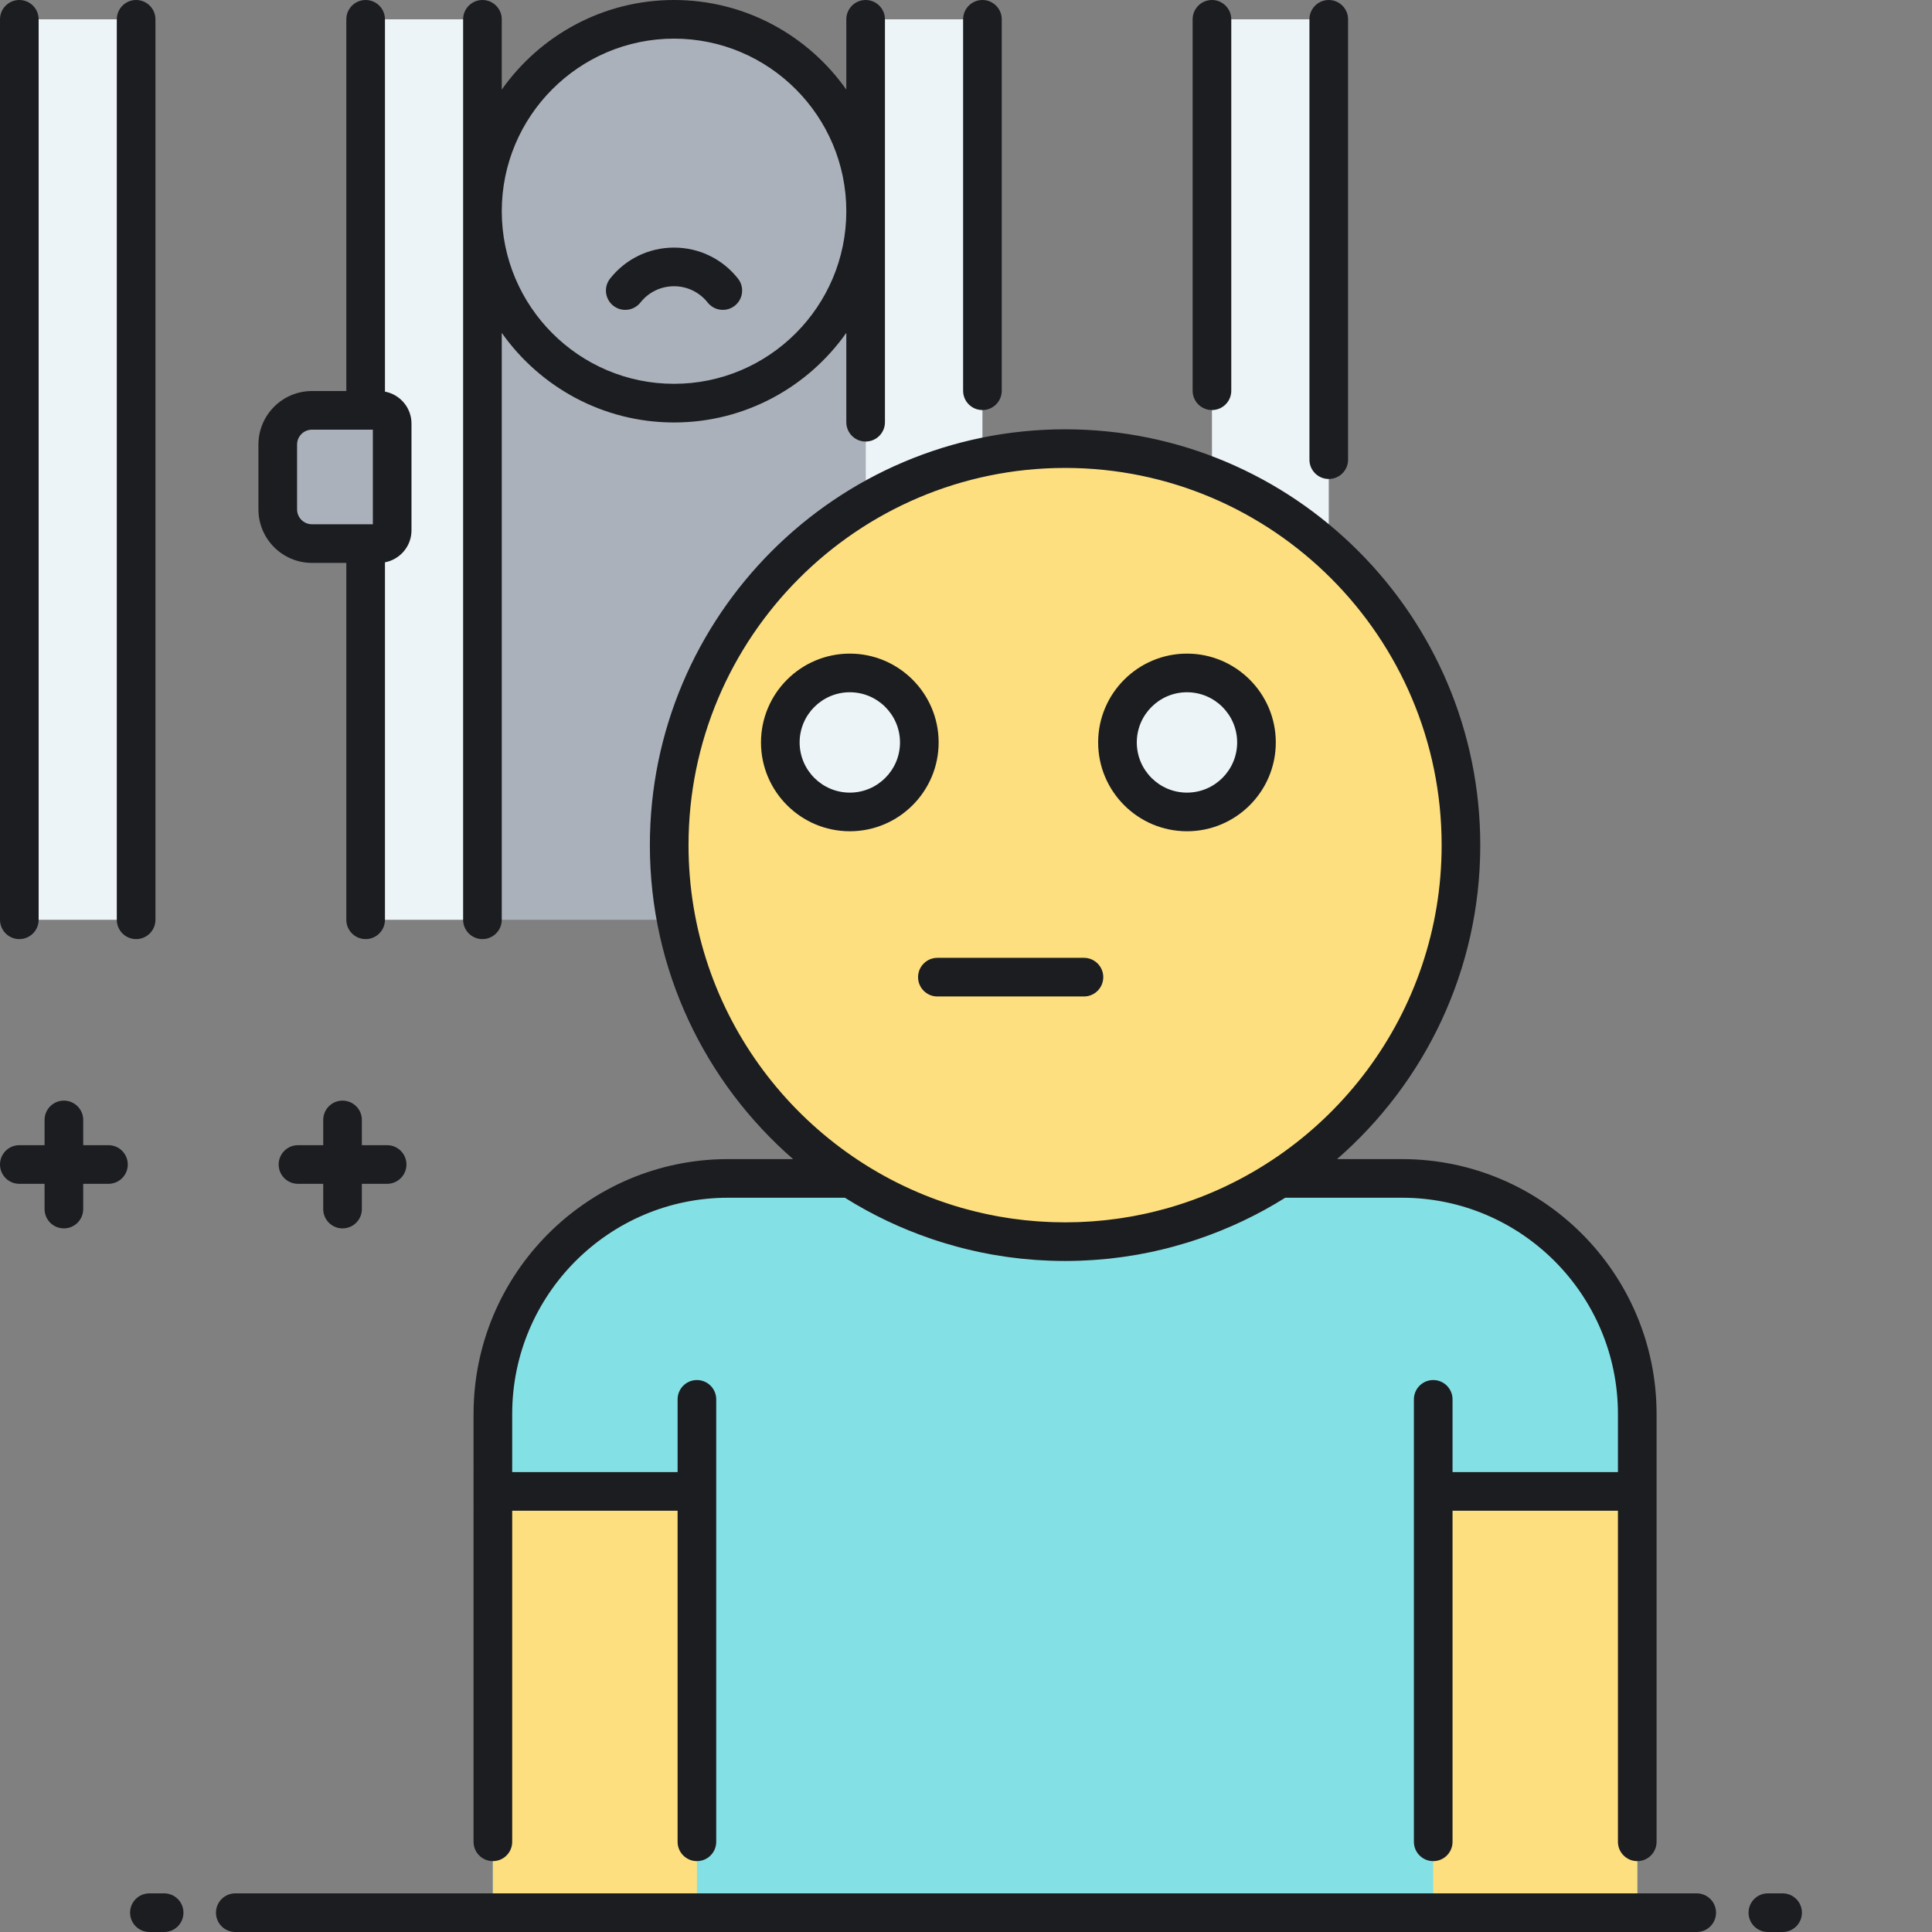 <?xml version="1.0" encoding="utf-8"?>
<!-- Generator: Adobe Illustrator 23.0.0, SVG Export Plug-In . SVG Version: 6.00 Build 0)  -->
<svg version="1.1" id="Layer_1" xmlns="http://www.w3.org/2000/svg" xmlns:xlink="http://www.w3.org/1999/xlink" x="0px" y="0px"
	 viewBox="0 0 500 500" style="enable-background:new 0 0 500 500;" xml:space="preserve">
<rect x="0" y="0" width="500" height="500" fill="#808080" stroke="none"/>
<style type="text/css">
	.st0{fill:#83E1E5;}
	.st1{fill:#AAB1BA;}
	.st2{fill:#FDDF7F;}
	.st3{fill:#ECF4F7;}
	.st4{fill:#1C1D21;}
</style>
<g>
	<path class="st3" d="M343.881,142.187V5h-30.227v118.402C324.837,127.882,335.047,134.278,343.881,142.187z"/>
</g>
<g>
	<path class="st3" d="M254.253,118.348V5h-30.227v125.064C233.276,124.649,243.449,120.646,254.253,118.348z"/>
</g>
<g>
	<path class="st1" d="M173.189,218.722c0-37.821,20.43-70.858,50.836-88.657V54.666c0-27.43-22.2-49.666-49.585-49.666
		c-27.385,0-49.585,22.236-49.585,49.666v183.373h50.154C173.819,231.782,173.189,225.326,173.189,218.722z"/>
</g>
<g>
	<path class="st3" d="M94.628,5v101.199h3.019c2.125,0,3.848,1.723,3.848,3.848v26.784c0,2.124-1.723,3.848-3.848,3.848h-3.019
		v97.36h30.227V5H94.628z"/>
</g>
<g>
	<rect x="5" y="5" class="st3" width="30.227" height="233.039"/>
</g>
<g>
	<path class="st1" d="M98.067,140.678H80.735c-4.89,0-8.854-3.964-8.854-8.854v-16.771c0-4.89,3.964-8.854,8.854-8.854h17.331
		c1.893,0,3.428,1.535,3.428,3.428v27.624C101.495,139.143,99.96,140.678,98.067,140.678z"/>
</g>
<g>
	<g>
		<ellipse class="st2" cx="275.64" cy="218.721" rx="102.451" ry="102.619"/>
	</g>
</g>
<g>
	<g>
		<path class="st0" d="M362.858,304.976h-31.697c-15.998,10.354-35.057,16.365-55.521,16.365c-20.463,0-39.523-6.012-55.521-16.365
			h-31.697c-33.614,0-60.864,27.295-60.864,60.964V495H275.64h148.081V365.939C423.721,332.271,396.472,304.976,362.858,304.976z"/>
	</g>
</g>
<g>
	<g>
		<rect x="127.559" y="385.969" class="st2" width="52.805" height="109.031"/>
	</g>
</g>
<g>
	<g>
		<rect x="370.917" y="385.969" class="st2" width="52.805" height="109.031"/>
	</g>
</g>
<g>
	<circle class="st3" cx="219.931" cy="192.142" r="17.988"/>
</g>
<g>
	<circle class="st3" cx="307.187" cy="192.142" r="17.988"/>
</g>
<path class="st4" d="M249.252,101.122V5c0-2.762,2.239-5,5-5s5,2.238,5,5v96.122c0,2.762-2.239,5-5,5
	S249.252,103.884,249.252,101.122z M343.881,123.96c2.761,0,5-2.238,5-5V5c0-2.762-2.239-5-5-5s-5,2.238-5,5v113.96
	C338.881,121.722,341.12,123.96,343.881,123.96z M313.653,106.122c2.761,0,5-2.238,5-5V5c0-2.762-2.239-5-5-5s-5,2.238-5,5v96.122
	C308.653,103.884,310.892,106.122,313.653,106.122z M35.227,243.039c2.761,0,5-2.238,5-5V5c0-2.762-2.239-5-5-5s-5,2.238-5,5
	v233.039C30.227,240.801,32.466,243.039,35.227,243.039z M5,243.039c2.761,0,5-2.238,5-5V5c0-2.762-2.239-5-5-5S0,2.238,0,5v233.039
	C0,240.801,2.239,243.039,5,243.039z M66.881,131.824v-16.771c0-7.639,6.215-13.854,13.854-13.854h8.893V5c0-2.762,2.239-5,5-5
	s5,2.238,5,5v96.35c3.903,0.735,6.866,4.164,6.866,8.277v0.419v26.785v0.419c0,4.113-2.964,7.542-6.866,8.277v92.511
	c0,2.762-2.239,5-5,5s-5-2.238-5-5v-92.36h-8.893C73.096,145.678,66.881,139.463,66.881,131.824z M76.881,131.824
	c0,2.125,1.729,3.854,3.854,3.854h15.759v-24.479H80.735c-2.125,0-3.854,1.729-3.854,3.854V131.824z M119.855,238.038V5
	c0-2.762,2.239-5,5-5s5,2.238,5,5v18.188C139.748,9.176,156.039,0,174.44,0c18.401,0,34.692,9.175,44.585,23.188V5
	c0-2.762,2.239-5,5-5s5,2.238,5,5v104.272c0,2.762-2.239,5-5,5s-5-2.238-5-5V86.145c-9.893,14.013-26.184,23.188-44.585,23.188
	c-18.401,0-34.692-9.176-44.585-23.188v151.894c0,2.762-2.239,5-5,5S119.855,240.8,119.855,238.038z M129.856,54.666
	c0,24.629,20,44.666,44.584,44.666s44.585-20.037,44.585-44.666S199.024,10,174.44,10S129.856,30.037,129.856,54.666z
	 M158.715,79.116c2.167,1.712,5.311,1.347,7.023-0.82c2.12-2.679,5.291-4.216,8.702-4.216s6.583,1.537,8.702,4.216
	c0.987,1.248,2.449,1.898,3.925,1.898c1.086,0,2.18-0.353,3.099-1.078c2.166-1.714,2.533-4.858,0.819-7.023
	C186.958,67,180.927,64.08,174.44,64.08c-6.486,0-12.517,2.92-16.544,8.013C156.183,74.258,156.55,77.402,158.715,79.116z
	 M275.64,111.102c59.249,0,107.451,48.278,107.451,107.62c0,32.403-14.374,61.507-37.07,81.254h16.836
	c36.317,0,65.864,29.591,65.864,65.964v110.719c0,2.762-2.239,5-5,5s-5-2.238-5-5v-85.689h-42.805v85.689c0,2.762-2.239,5-5,5
	s-5-2.238-5-5V362.153c0-2.762,2.239-5,5-5s5,2.238,5,5v18.815h42.805v-15.029c0-30.858-25.061-55.964-55.864-55.964h-30.24
	c-7.066,4.435-14.582,7.987-22.396,10.646c-0.075,0.026-0.149,0.053-0.224,0.078c-0.728,0.246-1.459,0.484-2.193,0.714
	c-0.29,0.092-0.582,0.179-0.872,0.268c-0.996,0.304-1.996,0.593-3.001,0.867c-0.557,0.152-1.113,0.306-1.673,0.448
	c-0.494,0.127-0.989,0.245-1.485,0.364c-0.623,0.15-1.248,0.294-1.875,0.434c-0.425,0.094-0.849,0.189-1.276,0.278
	c-1.023,0.214-2.05,0.416-3.083,0.601c-0.235,0.042-0.471,0.077-0.706,0.117c-0.883,0.151-1.769,0.292-2.659,0.422
	c-0.332,0.048-0.663,0.095-0.996,0.14c-0.925,0.126-1.854,0.24-2.787,0.343c-0.19,0.021-0.38,0.046-0.571,0.065
	c-1.114,0.116-2.234,0.213-3.358,0.294c-0.275,0.021-0.55,0.035-0.825,0.053c-0.879,0.057-1.761,0.104-2.646,0.139
	c-0.318,0.013-0.635,0.026-0.953,0.036c-1.13,0.035-2.262,0.06-3.4,0.06s-2.271-0.024-3.4-0.06c-0.318-0.01-0.636-0.023-0.953-0.036
	c-0.885-0.035-1.767-0.082-2.646-0.139c-0.275-0.018-0.55-0.032-0.825-0.053c-1.124-0.081-2.244-0.178-3.358-0.294
	c-0.191-0.02-0.38-0.045-0.571-0.065c-0.933-0.103-1.861-0.217-2.787-0.343c-0.332-0.045-0.664-0.092-0.996-0.14
	c-0.89-0.13-1.777-0.271-2.659-0.422c-0.235-0.04-0.471-0.075-0.706-0.117c-1.033-0.185-2.06-0.387-3.083-0.601
	c-0.426-0.089-0.851-0.185-1.276-0.278c-0.627-0.14-1.252-0.283-1.875-0.434c-0.496-0.119-0.991-0.237-1.485-0.364
	c-0.56-0.143-1.116-0.296-1.673-0.448c-1.005-0.274-2.005-0.563-3.001-0.867c-0.291-0.089-0.583-0.176-0.872-0.268
	c-0.733-0.229-1.464-0.468-2.193-0.714c-0.075-0.025-0.149-0.052-0.224-0.078c-7.814-2.658-15.33-6.211-22.396-10.646h-30.24
	c-30.803,0-55.863,25.105-55.863,55.964v15.029h42.805v-18.815c0-2.762,2.239-5,5-5s5,2.238,5,5v114.505c0,2.762-2.239,5-5,5
	s-5-2.238-5-5v-85.689h-42.805v85.689c0,2.762-2.239,5-5,5s-5-2.238-5-5V365.939c0-36.373,29.546-65.964,65.863-65.964h16.836
	c-22.696-19.747-37.07-48.851-37.07-81.254C168.189,159.38,216.392,111.102,275.64,111.102z M178.189,218.722
	c0,43.592,28.673,80.599,68.118,93.097c0.224,0.071,0.447,0.143,0.671,0.211c0.615,0.19,1.231,0.375,1.851,0.553
	c0.402,0.115,0.806,0.224,1.209,0.333c0.805,0.22,1.614,0.43,2.427,0.629c0.569,0.14,1.138,0.276,1.71,0.405
	c0.418,0.095,0.837,0.186,1.257,0.275c0.728,0.153,1.458,0.299,2.189,0.437c0.25,0.047,0.498,0.099,0.749,0.145
	c0.977,0.175,1.957,0.332,2.94,0.478c0.296,0.044,0.593,0.084,0.89,0.125c0.808,0.111,1.617,0.214,2.429,0.306
	c0.241,0.027,0.481,0.058,0.722,0.083c1.027,0.108,2.056,0.201,3.088,0.277c0.212,0.016,0.426,0.026,0.638,0.04
	c0.851,0.058,1.704,0.103,2.558,0.138c0.285,0.012,0.57,0.023,0.856,0.032c1.048,0.034,2.098,0.057,3.15,0.057
	s2.102-0.022,3.15-0.057c0.286-0.009,0.571-0.021,0.856-0.032c0.854-0.035,1.707-0.08,2.558-0.138
	c0.213-0.014,0.426-0.024,0.638-0.04c1.032-0.076,2.061-0.169,3.088-0.277c0.241-0.025,0.481-0.056,0.722-0.083
	c0.812-0.092,1.621-0.194,2.429-0.306c0.297-0.041,0.594-0.081,0.89-0.125c0.983-0.146,1.963-0.303,2.94-0.478
	c0.251-0.046,0.499-0.098,0.749-0.145c0.732-0.138,1.461-0.283,2.189-0.437c0.42-0.09,0.839-0.181,1.257-0.275
	c0.572-0.129,1.141-0.266,1.71-0.405c0.813-0.199,1.622-0.409,2.427-0.629c0.404-0.109,0.807-0.218,1.209-0.333
	c0.62-0.178,1.236-0.362,1.851-0.553c0.224-0.068,0.447-0.14,0.671-0.211c39.445-12.498,68.118-49.505,68.118-93.097
	c0-53.828-43.716-97.62-97.451-97.62S178.189,164.894,178.189,218.722z M196.943,192.142c0-12.675,10.313-22.987,22.988-22.987
	s22.988,10.313,22.988,22.987c0,12.676-10.313,22.988-22.988,22.988S196.943,204.817,196.943,192.142z M206.943,192.142
	c0,7.162,5.826,12.988,12.988,12.988s12.988-5.826,12.988-12.988c0-7.161-5.826-12.987-12.988-12.987
	S206.943,184.98,206.943,192.142z M284.199,192.142c0-12.675,10.313-22.987,22.988-22.987s22.988,10.313,22.988,22.987
	c0,12.676-10.313,22.988-22.988,22.988S284.199,204.817,284.199,192.142z M294.199,192.142c0,7.162,5.826,12.988,12.988,12.988
	s12.988-5.826,12.988-12.988c0-7.161-5.826-12.987-12.988-12.987S294.199,184.98,294.199,192.142z M237.595,252.886
	c0,2.762,2.239,5,5,5h37.928c2.761,0,5-2.238,5-5s-2.239-5-5-5h-37.928C239.833,247.886,237.595,250.124,237.595,252.886z
	 M28.069,296.372h-6.534v-6.534c0-2.762-2.239-5-5-5s-5,2.238-5,5v6.534H5c-2.761,0-5,2.238-5,5s2.239,5,5,5h6.535v6.534
	c0,2.762,2.239,5,5,5s5-2.238,5-5v-6.534h6.534c2.761,0,5-2.238,5-5S30.83,296.372,28.069,296.372z M88.65,317.906
	c2.761,0,5-2.238,5-5v-6.534h6.535c2.761,0,5-2.238,5-5s-2.239-5-5-5H93.65v-6.534c0-2.762-2.239-5-5-5s-5,2.238-5,5v6.534h-6.534
	c-2.761,0-5,2.238-5,5s2.239,5,5,5h6.534v6.534C83.65,315.668,85.889,317.906,88.65,317.906z M439.108,490H60.892
	c-2.761,0-5,2.238-5,5s2.239,5,5,5h378.216c2.761,0,5-2.238,5-5S441.869,490,439.108,490z M42.478,490h-3.813c-2.761,0-5,2.238-5,5
	s2.239,5,5,5h3.813c2.761,0,5-2.238,5-5S45.239,490,42.478,490z M461.335,490h-3.813c-2.761,0-5,2.238-5,5s2.239,5,5,5h3.813
	c2.761,0,5-2.238,5-5S464.097,490,461.335,490z"/>
</svg>

